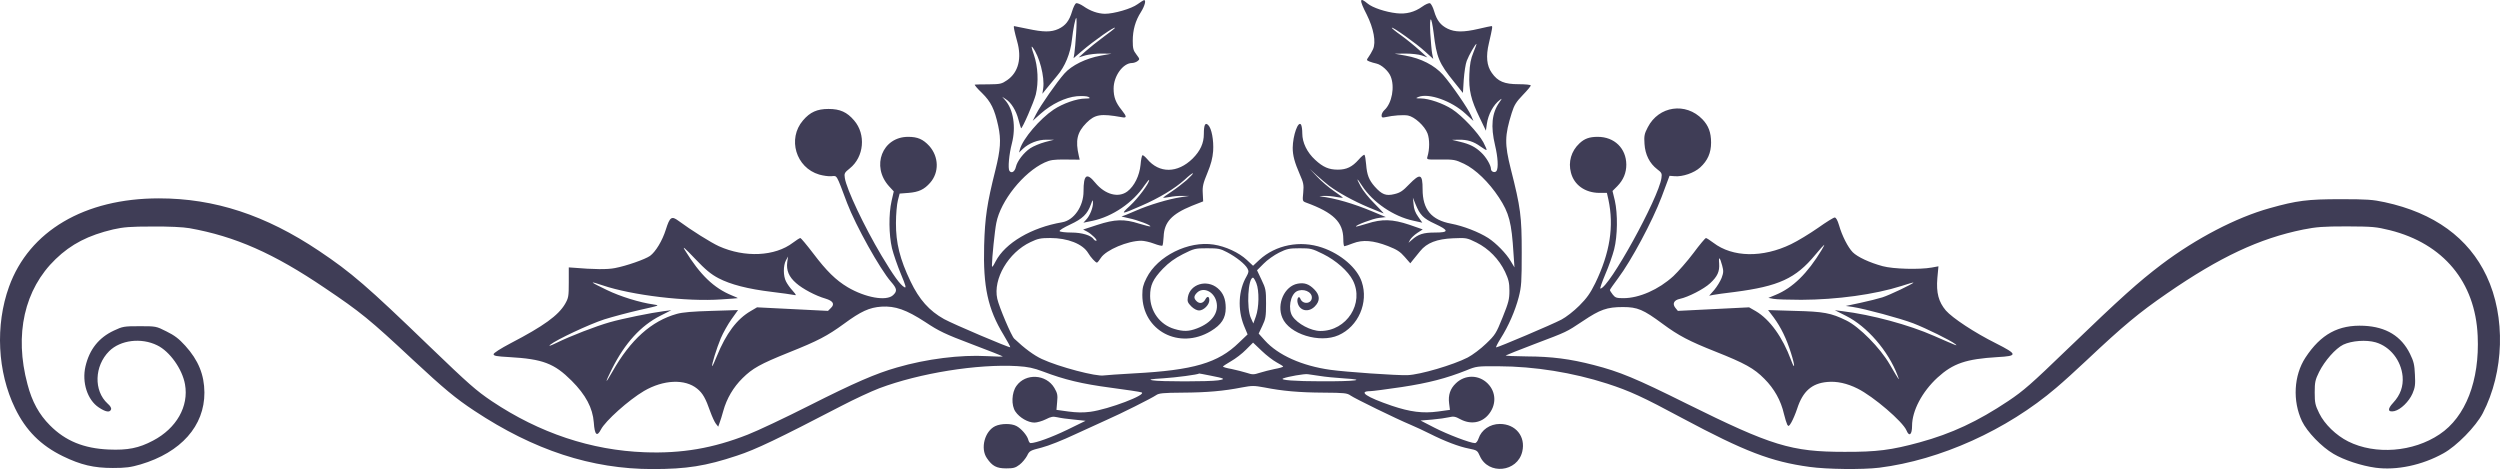 <?xml version="1.0" encoding="utf-8"?>
<svg viewBox="-375.476 53.888 1828.539 343.087" xmlns="http://www.w3.org/2000/svg">
  <path d="M 1290.5 2945 C 1286.1 2948.3 1273.2 2952 1266.6 2952 C 1261.5 2951.9 1256 2950 1251 2946.5 C 1248.8 2945 1246.4 2944 1245.6 2944.3 C 1244.8 2944.6 1243.5 2947.3 1242.6 2950.3 C 1240.6 2957.1 1237.8 2960.7 1232.6 2963.1 C 1227.3 2965.5 1221.8 2965.5 1210.1 2963 C 1204.9 2961.9 1200.5 2961 1200.2 2961 C 1199.6 2961 1200.5 2965.1 1202.4 2972 C 1206 2984.5 1203.4 2994.8 1195.2 3000.5 C 1191.1 3003.3 1190.2 3003.5 1181.7 3003.6 C 1176.6 3003.6 1172.1 3003.7 1171.5 3003.8 C 1171 3003.9 1173.3 3006.7 1176.7 3009.9 C 1183.3 3016.4 1185.9 3021.7 1188.6 3034 C 1190.8 3044.2 1190.3 3051.2 1186.5 3066.5 C 1180.4 3090.8 1178.9 3100.8 1178.3 3121.5 C 1177.5 3151.6 1181 3167.9 1192.5 3186.8 C 1195.4 3191.6 1197.6 3195.7 1197.4 3195.9 C 1196.9 3196.5 1155.7 3179 1149 3175.3 C 1138.2 3169.3 1130.8 3161 1124.5 3147.8 C 1116.7 3131.6 1113.7 3119.5 1113.8 3105 C 1113.8 3098.7 1114.5 3091.2 1115.2 3088.5 L 1116.5 3083.5 L 1123 3083 C 1130.5 3082.4 1134.5 3080.5 1138.8 3075.6 C 1145.5 3068 1145.2 3056.6 1138.2 3048.7 C 1133.6 3043.7 1129.6 3042 1122.7 3042 C 1103.8 3042 1095.5 3063.5 1108.7 3078.1 L 1112.2 3081.9 L 1110.6 3088.9 C 1108.4 3098.5 1108.6 3113.6 1110.9 3123.5 C 1112 3127.9 1114.9 3136.3 1117.4 3142.3 C 1121 3150.9 1121.5 3152.8 1120 3152 C 1116.9 3150.3 1111.8 3143.2 1103.2 3128.8 C 1090.5 3107.4 1077.7 3080.4 1076.4 3072.1 C 1075.9 3068.8 1076.1 3068.2 1080 3065.1 C 1090.5 3056.7 1092 3040.2 1083.2 3030 C 1078 3023.9 1072.9 3021.6 1064.5 3021.6 C 1056.1 3021.6 1051 3023.9 1045.8 3030 C 1034.3 3043.4 1040.6 3064.6 1057.7 3069.6 C 1060.5 3070.4 1064.6 3071 1066.6 3070.8 C 1070.9 3070.5 1069.9 3068.7 1078.1 3090.5 C 1084.4 3107 1102.1 3138.7 1110.1 3147.9 C 1114.6 3153 1114.9 3154.8 1111.7 3157.8 C 1106.8 3162.4 1091.4 3159.6 1078.5 3152 C 1069.8 3146.8 1063 3140.1 1053.4 3127.4 C 1048.6 3121.1 1044.3 3116 1043.9 3116 C 1043.4 3116 1041 3117.5 1038.5 3119.4 C 1025.3 3129.5 1003.2 3130.5 984.3 3122 C 978.4 3119.3 964.2 3110.4 954.7 3103.4 C 949.7 3099.7 948.4 3100.6 945.5 3109.8 C 942.9 3118.1 938 3126.1 933.9 3129.1 C 930.3 3131.6 916.7 3136.4 908.2 3138 C 902.7 3139.1 892.9 3139 877.5 3137.7 L 874.5 3137.5 L 874.5 3148.5 C 874.5 3158.7 874.3 3159.8 871.8 3164.2 C 866.8 3172.7 856.1 3180.4 832.1 3192.9 C 824.5 3196.9 819.5 3200.1 819.5 3201 C 819.5 3202.2 821.7 3202.6 831 3203.1 C 855.5 3204.5 863.9 3207.7 876.6 3220.4 C 886.9 3230.7 892 3240.3 892.8 3250.9 C 893.4 3260 895.1 3261.7 898 3256.1 C 901.2 3249.8 918.3 3234.5 929.5 3227.9 C 943.7 3219.6 959.5 3218.9 968.4 3226.2 C 972.5 3229.5 974.6 3233.3 978 3243 C 979.3 3246.6 981.1 3250.5 982 3251.7 L 983.8 3254 L 984.8 3251.2 C 985.4 3249.7 986.6 3245.8 987.5 3242.5 C 990 3233.4 994.9 3225.1 1001.6 3218.5 C 1008.9 3211.3 1014.4 3208.2 1035.5 3199.7 C 1056.8 3191.2 1063.6 3187.6 1075.7 3178.8 C 1088.2 3169.6 1094.4 3166.8 1103.2 3166.2 C 1113.3 3165.6 1121.3 3168.4 1135.3 3177.5 C 1145.2 3184.1 1149.8 3186.3 1169.1 3193.6 C 1181.4 3198.2 1191.6 3202.3 1191.9 3202.6 C 1192.2 3202.8 1187 3202.8 1180.5 3202.4 C 1160.9 3201.3 1136.2 3204.4 1114.5 3210.7 C 1099.1 3215.1 1083.6 3221.8 1050.5 3238.5 C 1032.9 3247.4 1012.6 3257 1005.4 3259.8 C 980 3269.8 957.2 3273.7 930.1 3272.7 C 890.9 3271.3 853 3258.6 818.3 3235.4 C 806.7 3227.6 801.2 3222.7 772.8 3195.4 C 726.8 3151 715.5 3141.3 691.8 3125.4 C 652.7 3099.2 615.4 3087 574.7 3087 C 520.3 3087 479.8 3110.9 465.1 3151.6 C 454.9 3179.8 456.6 3214 469.5 3240.5 C 477.4 3256.8 488.3 3267.7 504.5 3275.6 C 517.7 3282 527.1 3284.2 541 3284.2 C 550.5 3284.2 554.1 3283.7 561.3 3281.6 C 590.9 3272.8 608.1 3253.4 608 3229 C 607.9 3216 603.6 3205.4 594 3194.8 C 589.3 3189.6 586.1 3187.2 580.2 3184.3 C 572.7 3180.5 572.5 3180.5 560.6 3180.5 C 549.1 3180.5 548.2 3180.7 541.8 3183.7 C 530.7 3188.9 523.9 3197.5 521 3209.9 C 518.3 3221.6 522.4 3234.4 530.7 3239.9 C 535.8 3243.3 538.8 3243.8 539.7 3241.4 C 540.1 3240.4 539.2 3238.8 537.2 3237.1 C 526.9 3227.7 527.5 3209.6 538.3 3198.8 C 546.5 3190.6 561.8 3188.7 573.5 3194.5 C 582.6 3198.9 591.8 3211.8 593.8 3223 C 596.7 3239.1 587.6 3255.2 570.4 3264.2 C 560 3269.7 551.9 3271.3 538 3270.7 C 519.7 3269.9 506.3 3264.4 495 3253 C 487.1 3245.1 481.9 3235.7 478.6 3223 C 468.8 3186.6 476.3 3153.4 499.2 3131.4 C 510.6 3120.4 523.1 3114 541.3 3109.7 C 549 3108 553.7 3107.6 570 3107.6 C 582.1 3107.5 592.3 3108 597 3108.8 C 630.6 3114.8 658.8 3127.3 696 3152.5 C 722.3 3170.2 728.7 3175.4 760.5 3205.1 C 783.2 3226.2 791.7 3233.3 805.5 3242.4 C 849 3271.2 891.1 3285 935.8 3285 C 960.6 3285 974.7 3282.8 997.5 3275.2 C 1011.3 3270.7 1027.3 3263 1074.1 3238.7 C 1083.3 3233.9 1095.6 3228.2 1101.6 3225.9 C 1131.1 3214.8 1173.5 3208 1202.6 3209.7 C 1210.5 3210.2 1214.3 3211 1221.5 3213.7 C 1237 3219.6 1249.8 3222.7 1271 3225.5 C 1282.3 3227 1292.3 3228.5 1293.4 3228.9 C 1297.8 3230.5 1269.4 3241.3 1256 3243.1 C 1250.7 3243.8 1245.9 3243.7 1239.9 3242.9 L 1231.2 3241.7 L 1231.7 3235.9 C 1232.2 3230.9 1231.9 3229.5 1229.7 3225.7 C 1223.7 3215.5 1208.6 3214.7 1201.9 3224.2 C 1198.4 3229.1 1198 3238.4 1201.2 3243 C 1204.2 3247.4 1210.4 3251 1215.1 3251 C 1217 3251 1220.8 3249.9 1223.4 3248.6 C 1227.3 3246.6 1228.7 3246.4 1231.8 3247.1 C 1233.8 3247.6 1239.3 3248.4 1244 3248.8 L 1252.5 3249.7 L 1239 3256.3 C 1227.6 3261.8 1216.1 3266 1212.2 3266 C 1211.7 3266 1210.9 3264.9 1210.6 3263.6 C 1209.8 3260.4 1205.4 3255.3 1201.9 3253.5 C 1198.2 3251.5 1190.6 3251.6 1186.4 3253.6 C 1178.7 3257.3 1175.4 3269.9 1180.3 3277 C 1184.2 3282.8 1187.4 3284.5 1194.4 3284.5 C 1199.7 3284.5 1201.2 3284.1 1204.2 3281.8 C 1206.2 3280.3 1208.6 3277.3 1209.7 3275.3 C 1211.4 3271.7 1211.9 3271.4 1220.3 3269.3 C 1225.4 3268 1235.7 3263.9 1244.8 3259.6 C 1253.4 3255.6 1263.9 3250.8 1268 3249 C 1277.9 3244.7 1300.8 3233.2 1304 3231 C 1306.1 3229.5 1309 3229.2 1323.4 3229.1 C 1341.4 3229 1353.6 3227.9 1366.8 3225.3 C 1374.4 3223.9 1375.6 3223.9 1383.3 3225.3 C 1396.4 3227.9 1408.6 3229 1426.6 3229.1 C 1441.7 3229.2 1443.8 3229.4 1446.3 3231.2 C 1449.4 3233.4 1479.9 3248.3 1490 3252.5 C 1493.6 3254 1500 3257 1504.2 3259.1 C 1515.3 3264.7 1525.6 3268.6 1532.8 3270 C 1538.8 3271.2 1539.1 3271.4 1540.9 3275.5 C 1547.1 3289.5 1568.4 3287.3 1571.9 3272.2 C 1574.5 3261.2 1567.1 3252 1555.5 3252 C 1548.3 3252 1542 3256.3 1539.9 3262.7 C 1539.3 3264.5 1538.2 3266 1537.3 3266 C 1533.9 3266 1517.1 3259.6 1507.6 3254.7 L 1497.5 3249.5 L 1506 3248.8 C 1510.7 3248.4 1516.2 3247.6 1518.3 3247.1 C 1521.6 3246.3 1522.9 3246.5 1526.7 3248.6 C 1534.1 3252.5 1541.8 3251.3 1546.9 3245.5 C 1553.1 3238.4 1553 3228.8 1546.6 3222.4 C 1540.1 3215.9 1530 3215.8 1523.3 3222.3 C 1519.2 3226.2 1517.6 3230.9 1518.4 3237 L 1519 3241.7 L 1510.3 3242.9 C 1499.1 3244.4 1489.9 3243.2 1476.5 3238.7 C 1457.8 3232.3 1451.5 3228.1 1460.8 3228 C 1462.5 3228 1472.9 3226.6 1483.8 3225 C 1503.5 3222 1516.4 3218.6 1531 3212.8 C 1538.3 3209.8 1538.9 3209.7 1554.5 3209.8 C 1581 3209.9 1608.8 3214.4 1634 3222.5 C 1650.6 3227.9 1659.8 3232.1 1689.2 3247.9 C 1734.5 3272.1 1754 3279.6 1781.9 3283.4 C 1794.7 3285.2 1820.6 3285.5 1833 3284 C 1877.6 3278.4 1926.4 3256.4 1962.5 3225.5 C 1967.5 3221.3 1977.4 3212.3 1984.5 3205.6 C 2011.9 3179.8 2022.8 3170.8 2043.5 3156.5 C 2082.2 3129.8 2111.1 3116.3 2143.1 3109.8 C 2152.8 3107.9 2157.5 3107.5 2175 3107.5 C 2194 3107.6 2196.3 3107.8 2206.5 3110.3 C 2245.6 3120.1 2269 3148.2 2270.7 3187.6 C 2272.2 3220.3 2261.9 3246.9 2242.8 3259.6 C 2223.5 3272.6 2195.8 3274.7 2176 3264.8 C 2167.2 3260.4 2158.7 3252.2 2154.8 3244.2 C 2151.9 3238.3 2151.5 3236.6 2151.5 3229 C 2151.5 3221.4 2151.9 3219.7 2154.7 3214 C 2158.8 3205.8 2166.7 3196.8 2172.4 3194 C 2178.6 3191.1 2189.1 3190.3 2196.1 3192.3 C 2206.7 3195.4 2214.7 3205.5 2215.8 3217.2 C 2216.4 3224.5 2214.2 3230.8 2208.9 3236.5 C 2204.5 3241.2 2204.9 3243.6 2209.8 3242.6 C 2214.4 3241.5 2220.4 3235.7 2223 3229.8 C 2224.9 3225.4 2225.2 3223.3 2224.8 3215.9 C 2224.5 3208.7 2223.9 3206.2 2221.2 3200.7 C 2214.8 3187.7 2203.7 3181 2187.6 3180.2 C 2168.9 3179.3 2156 3186.3 2144.7 3203.5 C 2136.2 3216.5 2135.2 3235.2 2142.2 3250 C 2145.9 3257.7 2156.5 3268.8 2165.3 3273.9 C 2172.9 3278.4 2185.7 3282.6 2195.9 3284 C 2211.3 3286.1 2230 3282.2 2245.6 3273.5 C 2255.3 3268.2 2269.3 3253.9 2274.4 3244.2 C 2290.1 3214 2291.3 3173.6 2277.2 3143.8 C 2264.1 3116 2238.9 3097.6 2202.7 3089.8 C 2193.9 3087.9 2189.5 3087.6 2170.5 3087.6 C 2146.3 3087.6 2138.4 3088.6 2118.5 3094.2 C 2094.1 3101 2064.7 3116.3 2039.5 3135.3 C 2022.4 3148.3 2010.1 3159.3 1970.4 3197.5 C 1944.3 3222.7 1938.6 3227.7 1927.4 3235.2 C 1904.9 3250.2 1886.1 3259 1862.4 3265.5 C 1841.9 3271.1 1831.2 3272.5 1807.5 3272.4 C 1768.6 3272.4 1754.4 3268 1692.2 3237.2 C 1654.8 3218.6 1643.2 3213.8 1624.2 3208.9 C 1606.8 3204.4 1593.5 3202.7 1575.3 3202.6 C 1566.4 3202.5 1559.4 3202.2 1559.8 3201.9 C 1560.2 3201.6 1569.7 3197.8 1581 3193.5 C 1605 3184.4 1603.8 3185 1616.3 3176.7 C 1628.8 3168.3 1633.9 3166.5 1645.5 3166.5 C 1656.2 3166.5 1660.4 3168.3 1674.6 3178.8 C 1686.2 3187.4 1694.1 3191.5 1713 3199 C 1734.7 3207.6 1741.4 3211.3 1749 3219 C 1756.2 3226.2 1761.1 3234.9 1763.3 3244.7 C 1764.1 3248 1765.2 3251.5 1765.7 3252.5 C 1766.6 3254 1767 3253.8 1768.7 3250.9 C 1769.8 3249 1771.8 3244.4 1773 3240.7 C 1777.1 3228.1 1783.7 3222.3 1794.9 3221.3 C 1801.9 3220.6 1809.5 3222.3 1817.1 3226.1 C 1828.8 3231.9 1850.2 3250.3 1852.9 3256.7 C 1854.9 3261.6 1857 3259.9 1857 3253.4 C 1857 3242.4 1864.3 3228.5 1875.6 3218.1 C 1887 3207.7 1896.4 3204.5 1919.5 3203.1 C 1934.4 3202.3 1934.3 3201.1 1918.5 3193.1 C 1902.8 3185.3 1886.5 3174.5 1881.7 3169 C 1876.4 3162.7 1874.6 3156.1 1875.5 3145.3 L 1876.3 3136.7 L 1871.4 3137.6 C 1862.5 3139.2 1843.2 3138.7 1835.5 3136.6 C 1825.9 3134 1817.1 3129.9 1813.6 3126.4 C 1810.1 3122.8 1805.8 3114.4 1803.6 3106.7 C 1802.5 3103 1801.4 3101 1800.4 3101 C 1799.6 3101 1794.1 3104.4 1788.2 3108.6 C 1782.3 3112.7 1773.5 3118.1 1768.5 3120.5 C 1747.7 3130.6 1725.7 3130.2 1711.7 3119.5 C 1709.2 3117.6 1706.7 3116 1706.2 3116 C 1705.8 3116 1701.6 3120.9 1697.1 3127 C 1692.6 3133 1685.9 3140.6 1682.4 3143.9 C 1671.7 3153.7 1657.4 3160 1645.9 3160 C 1640.9 3160 1639.9 3159.7 1638.1 3157.4 C 1636.9 3155.9 1636 3154.4 1636 3154 C 1636 3153.7 1638.7 3149.8 1642 3145.4 C 1651.6 3132.6 1667.1 3103.7 1673.8 3086 L 1679.6 3070.5 L 1683.4 3070.8 C 1689.2 3071.3 1697.6 3068.4 1702 3064.4 C 1707.5 3059.4 1710 3053.7 1710 3046.2 C 1710 3038.8 1708.1 3033.8 1703.7 3029.2 C 1691.5 3016.5 1671.7 3019.4 1663.7 3035 C 1661.2 3039.8 1660.9 3041.3 1661.3 3047.2 C 1661.8 3055 1665 3061.4 1670.6 3065.7 C 1673.8 3068.1 1674.2 3068.8 1673.7 3072.1 C 1671.7 3086.7 1635.2 3153 1629 3153 C 1628.6 3153 1630.2 3148.3 1632.6 3142.6 C 1635.1 3136.9 1638 3128.6 1639.1 3124.3 C 1641.6 3114.5 1641.8 3098.4 1639.6 3088.6 L 1637.9 3081.6 L 1641.4 3078.1 C 1645.9 3073.5 1648 3068.3 1648 3062.3 C 1647.9 3050.4 1639.3 3042 1627.1 3042 C 1621 3042 1617.4 3043.3 1613.7 3046.8 C 1607.7 3052.4 1605.4 3060.4 1607.5 3068.2 C 1609.8 3077.2 1617.8 3082.9 1628.2 3083 L 1633.8 3083 L 1634.9 3087.9 C 1639.1 3107.5 1636 3126.9 1625.3 3149 C 1621.6 3156.5 1619.1 3160 1613.6 3165.5 C 1609.6 3169.5 1603.8 3174 1600.5 3175.7 C 1594.1 3179.1 1554.3 3196 1552.8 3196 C 1552.4 3196 1553.8 3193.1 1556 3189.6 C 1561.9 3180.3 1566.7 3169.2 1569.3 3159.3 C 1571.3 3151.4 1571.5 3148.1 1571.5 3126.5 C 1571.5 3100 1570.7 3093.8 1563.5 3065.5 C 1558.9 3047.1 1559 3041.2 1564.2 3024.5 C 1566 3018.7 1567.5 3016.4 1572.3 3011.4 C 1575.6 3008 1578.2 3004.9 1578.1 3004.4 C 1578 3003.9 1574 3003.5 1569.2 3003.5 C 1558.8 3003.5 1554 3001.5 1549.6 2995.2 C 1545.9 2990 1545.2 2983.1 1547.5 2973.5 C 1550.1 2962.2 1550.3 2961 1549.4 2961 C 1548.9 2961 1544.7 2961.9 1540 2963 C 1528.9 2965.6 1522.7 2965.5 1517.3 2962.9 C 1512.2 2960.4 1509.4 2956.9 1507.4 2950 C 1506.6 2947.2 1505.2 2944.6 1504.4 2944.3 C 1503.6 2944 1501 2945.1 1498.7 2946.8 C 1493.1 2950.8 1486.9 2952.4 1480 2951.6 C 1471.8 2950.7 1462.4 2947.5 1458.9 2944.6 C 1452.7 2939.4 1452.5 2941.6 1458.1 2952.5 C 1463.2 2962.7 1465.1 2972.8 1462.7 2978 C 1461.8 2979.9 1460.3 2982.5 1459.4 2983.7 C 1457.9 2985.8 1457.9 2986 1460.1 2986.9 C 1461.4 2987.4 1463.7 2988.1 1465.2 2988.4 C 1468.9 2989.2 1474 2993.8 1475.6 2997.7 C 1478.8 3005.3 1476.6 3017.4 1471.1 3022.4 C 1469.9 3023.5 1469 3025.2 1469 3026.3 C 1469 3027.9 1469.5 3028.1 1471.8 3027.6 C 1477.5 3026.3 1484.9 3025.8 1488.3 3026.4 C 1493.1 3027.3 1500.5 3034 1502.6 3039.5 C 1504.2 3043.8 1504.2 3051.2 1502.5 3056.6 C 1501.9 3058.7 1502.1 3058.7 1512.2 3058.6 C 1521.9 3058.5 1522.9 3058.7 1529.3 3061.7 C 1537.7 3065.7 1547.5 3075.2 1554.8 3086.3 C 1562.3 3097.7 1564.1 3104.6 1565.5 3127.5 L 1566.2 3137.5 L 1563.5 3133 C 1560.2 3127.3 1552.8 3119.8 1547 3116 C 1540.1 3111.6 1528.8 3107.2 1519.8 3105.5 C 1505.4 3102.8 1499 3095.1 1499 3080.4 C 1499 3069 1497.3 3068.4 1489.1 3076.8 C 1484.5 3081.6 1482.6 3082.9 1478.3 3083.9 C 1472.2 3085.4 1469.2 3084.2 1464 3078.4 C 1459.7 3073.5 1458.3 3069.8 1457.7 3062.2 C 1457.4 3058.7 1456.9 3055.5 1456.5 3055.2 C 1456.1 3054.8 1454.2 3056.4 1452.2 3058.7 C 1447.5 3064 1443.4 3066 1437 3066 C 1430.5 3066 1426.2 3064.2 1420.4 3058.8 C 1414.5 3053.4 1411 3046.2 1411 3039.5 C 1411 3036.7 1410.6 3033.9 1410.1 3033.1 C 1408 3029.9 1404.1 3041 1404 3050 C 1404 3055.6 1405.3 3060.5 1409.2 3069.5 C 1411.9 3075.6 1412.2 3077.1 1411.7 3082.7 C 1411.1 3088.9 1411.1 3089.1 1413.8 3090.1 C 1433.8 3097.4 1440.9 3104.4 1441 3116.7 C 1441 3119.6 1441.3 3122 1441.8 3122 C 1442.2 3122 1445 3121.1 1448 3119.9 C 1455.2 3117.1 1462.8 3117.7 1473.7 3121.9 C 1480.3 3124.5 1482.6 3126 1485.9 3129.8 L 1490 3134.5 L 1492 3132 C 1493.1 3130.6 1495.4 3127.8 1497.2 3125.6 C 1502.1 3119.5 1509.5 3116.7 1521.3 3116.2 C 1530.9 3115.8 1531.3 3115.8 1538.4 3119.3 C 1547.4 3123.8 1554.9 3131.5 1559.3 3140.7 C 1561.9 3146.3 1562.5 3148.7 1562.5 3154.6 C 1562.5 3160.8 1561.9 3163.2 1557.5 3174.1 C 1552.8 3185.8 1552.1 3186.9 1545.5 3193.2 C 1541.6 3197 1535.6 3201.5 1532 3203.4 C 1521.5 3208.8 1497.1 3216 1488 3216.3 C 1480.2 3216.6 1443 3214 1431.5 3212.4 C 1410.8 3209.5 1393.3 3201.7 1383.6 3190.9 L 1379.1 3185.9 L 1381.8 3180.2 C 1384.2 3175.2 1384.5 3173.3 1384.5 3164 C 1384.5 3154.2 1384.3 3153 1381.2 3146.6 L 1377.9 3139.6 L 1382.7 3134.8 C 1385.3 3132.1 1390.4 3128.5 1394 3126.7 C 1399.7 3123.9 1401.4 3123.5 1409.1 3123.5 C 1417.2 3123.5 1418.1 3123.7 1426.2 3127.7 C 1435.7 3132.4 1444.6 3140.3 1448 3147 C 1456.5 3163.7 1443.5 3184 1424.3 3184 C 1417.4 3184 1407.5 3178.8 1403.8 3173.2 C 1400.4 3168 1402.2 3157.6 1406.9 3155 C 1411.6 3152.6 1418 3155.2 1418 3159.5 C 1418 3164.2 1411.3 3164.9 1409.6 3160.4 C 1408.5 3157.7 1406.8 3160.3 1407.6 3163.4 C 1409 3169.3 1415.5 3170.7 1420.1 3166.1 C 1424.2 3162 1424 3157.8 1419.7 3153.5 C 1415.8 3149.6 1412.5 3148.5 1407.6 3149.4 C 1398 3151.2 1392.1 3164.2 1396.4 3174.3 C 1401.3 3186.3 1423.8 3193.2 1437.5 3187.1 C 1452 3180.7 1459.6 3163.2 1454.5 3148.1 C 1451.2 3138 1439.3 3127.7 1425.5 3123 C 1409.4 3117.5 1391.6 3121 1379.6 3132 L 1375 3136.3 L 1370.4 3132 C 1364.6 3126.6 1354.8 3122.1 1346.2 3120.8 C 1327.7 3117.9 1305.1 3129.2 1297.1 3145.2 C 1294.6 3150.1 1294 3152.6 1294 3157.6 C 1294 3183.8 1321 3198 1344.1 3184.1 C 1351.9 3179.4 1355 3174.6 1355 3167.2 C 1355 3160.6 1353.2 3156.2 1349.1 3152.7 C 1341.1 3146 1328.9 3149.7 1327.3 3159.3 C 1326.8 3162.4 1327.2 3163.3 1329.8 3166 C 1331.6 3167.8 1333.9 3169 1335.5 3169 C 1338.8 3169 1343 3164.9 1343 3161.5 C 1343 3158.6 1341.5 3158.2 1340.1 3160.9 C 1338.6 3163.7 1336 3164.3 1333.9 3162.4 C 1331.5 3160.2 1331.5 3158.5 1334 3156 C 1338.4 3151.6 1346.1 3154.9 1348.1 3162.2 C 1350.3 3170.5 1345 3177.9 1334 3182.1 C 1328 3184.4 1324 3184.5 1317.4 3182.5 C 1306.9 3179.4 1299.8 3169.7 1299.7 3158.5 C 1299.7 3150.5 1301.7 3146.2 1309 3138.5 C 1313.5 3133.9 1317.5 3131 1323.7 3127.8 C 1331.9 3123.7 1332.6 3123.5 1341.4 3123.5 C 1349.5 3123.5 1351.1 3123.8 1356 3126.4 C 1362.7 3129.9 1369.2 3135.1 1370.9 3138.3 C 1372 3140.3 1371.8 3141.2 1370.2 3144.1 C 1364.3 3154.2 1363.6 3168.2 1368.3 3180 L 1371 3186.5 L 1364.7 3192.5 C 1349.5 3207.4 1331.4 3212.7 1288 3215 C 1277.3 3215.6 1267.4 3216.3 1266 3216.5 C 1260.7 3217.6 1232.7 3210.2 1220.5 3204.5 C 1214.7 3201.8 1207.9 3196.8 1200.3 3189.6 C 1198.3 3187.8 1189.2 3166.4 1187.9 3160.4 C 1184.7 3146 1196 3126.6 1212.2 3119 C 1217.6 3116.4 1219.7 3116 1226.6 3116 C 1239.4 3116 1250.4 3120.3 1254.4 3127 C 1256.2 3130.1 1259.8 3134 1260.8 3134 C 1261.2 3134 1262.5 3132.4 1263.7 3130.5 C 1267.5 3124.7 1283.4 3118 1293.2 3118 C 1295.2 3118 1299.4 3118.9 1302.5 3120.1 C 1305.6 3121.3 1308.4 3121.9 1308.7 3121.6 C 1309 3121.3 1309.4 3118.3 1309.6 3114.9 C 1310 3104.4 1315.5 3098.5 1330.1 3092.5 L 1338.5 3089.2 L 1338.2 3083.2 C 1337.9 3078.3 1338.5 3075.9 1341.6 3068.4 C 1344.3 3061.9 1345.4 3057.5 1345.8 3052.4 C 1346.3 3044.5 1344.7 3035.8 1342.2 3033.4 C 1340 3031.2 1339 3033.2 1339 3039.9 C 1339 3046.7 1336.4 3052.3 1330.8 3057.9 C 1319.8 3068.7 1306.4 3068.9 1297.5 3058.2 C 1296 3056.5 1294.5 3055.2 1294.1 3055.5 C 1293.6 3055.7 1293 3058.9 1292.7 3062.5 C 1291.9 3070.4 1288.2 3078 1283.1 3081.9 C 1276.5 3086.9 1266.7 3084.2 1259.6 3075.6 C 1253.3 3067.9 1251 3069.6 1251 3081.9 C 1251 3092.9 1243.9 3103.1 1235.3 3104.5 C 1213 3108.3 1193.7 3119.6 1186.7 3133.1 C 1184.6 3137.2 1184 3137.9 1184 3136 C 1184 3130.9 1186.1 3110.3 1187.2 3105 C 1190.3 3088.8 1207.1 3067.9 1222.5 3060.8 C 1226.7 3058.9 1229.1 3058.5 1237.8 3058.6 L 1248.2 3058.7 L 1247.6 3056.1 C 1244.9 3044.6 1246.3 3038.7 1253.1 3031.8 C 1259.4 3025.5 1263.6 3024.9 1278.8 3027.6 C 1282.8 3028.4 1282.8 3027.3 1278.9 3022.4 C 1274.5 3017 1273 3012.9 1273 3006.7 C 1273 2997.5 1279.9 2988 1286.5 2988 C 1287.6 2988 1289.5 2987.4 1290.5 2986.6 C 1292.2 2985.3 1292.2 2985.1 1289.7 2981.8 C 1287.4 2978.9 1287 2977.3 1287 2971.8 C 1287 2963.9 1288.9 2957.1 1293 2950.7 C 1295.8 2946.2 1296.9 2942 1295.3 2942 C 1294.8 2942.1 1292.7 2943.4 1290.5 2945 Z M 1245.6 2966.2 C 1245.2 2972.4 1244.6 2979.1 1244.3 2981 L 1243.7 2984.5 L 1249.6 2979.4 C 1258.7 2971.6 1274 2960.9 1274 2962.3 C 1274 2962.6 1270.3 2965.5 1265.8 2968.8 C 1261.2 2972.2 1255.3 2976.9 1252.5 2979.4 L 1247.5 2983.9 L 1252.4 2982.4 C 1255.1 2981.7 1260.5 2981 1264.4 2981.1 L 1271.5 2981.2 L 1263.6 2982.6 C 1252.7 2984.6 1242.3 2989.7 1237 2995.7 C 1231.5 3001.9 1219.5 3019.1 1216.3 3025.4 L 1213.8 3030.3 L 1219.6 3025.1 C 1227.6 3018 1237.7 3013.1 1246.1 3012.3 C 1250.2 3012 1253.4 3012.2 1254.6 3012.8 C 1256.2 3013.8 1255.9 3013.9 1252.4 3014 C 1246 3014 1235.9 3017.6 1229.1 3022.1 C 1219.1 3028.8 1206.7 3043.3 1204.5 3051 L 1203.8 3053.5 L 1206.6 3050.8 C 1211.1 3046.6 1217.8 3044 1224 3044.1 L 1229.5 3044.1 L 1222.9 3045.8 C 1219.2 3046.8 1214.4 3048.8 1212.1 3050.3 C 1207.3 3053.5 1202.4 3059.8 1201.5 3064.1 C 1200.7 3067.5 1198.3 3069 1196.8 3066.9 C 1195.6 3065.1 1196.5 3054.8 1198.6 3046.8 C 1201.7 3034.8 1199.7 3021.9 1193.6 3015.1 L 1191.5 3012.7 L 1194.1 3014.4 C 1198.1 3016.9 1201.7 3022.8 1203.4 3029.4 C 1204.3 3032.6 1205.1 3035.5 1205.3 3035.7 C 1206.1 3036.4 1214.8 3016.3 1216.1 3011 C 1218.2 3002.1 1217.7 2990.7 1214.7 2982 C 1212.9 2976.9 1212.6 2975.1 1213.7 2976.5 C 1218.7 2982.9 1222.7 2998.2 1221.5 3006.5 L 1220.9 3010.5 L 1223.7 3007 C 1225.2 3005.1 1228.9 3000.7 1231.7 2997.3 C 1237.5 2990.5 1241.4 2981 1242.5 2971 C 1243.4 2963.1 1245 2955 1245.7 2955 C 1246 2955 1246 2960.1 1245.6 2966.2 Z M 1507.1 2966.2 C 1509.2 2983.9 1511 2988.2 1522 3001.8 L 1528.5 3009.9 L 1529.1 3000.2 C 1529.5 2994.9 1530.4 2988.6 1531.3 2986.4 C 1532.8 2982.4 1537.6 2974 1538.4 2974 C 1538.6 2974 1537.6 2976.8 1536.2 2980.2 C 1534.2 2985 1533.5 2988.8 1533.2 2996.1 C 1532.7 3007.9 1534.3 3014.8 1540.7 3027.9 L 1545.3 3037.5 L 1546 3032.5 C 1547 3025.6 1550.7 3018.6 1555.5 3015 C 1557.2 3013.7 1557.2 3013.9 1555.2 3016.7 C 1549.6 3024.6 1548.7 3034.3 1552 3048.2 C 1554.1 3057 1554.5 3064.6 1553.1 3066.9 C 1552 3068.6 1549 3067.6 1549 3065.5 C 1549 3062.8 1545.4 3056.7 1541.8 3053.4 C 1537.6 3049.4 1533.5 3047.3 1526.3 3045.6 L 1520.5 3044.2 L 1525.6 3044.1 C 1531.8 3044 1536.3 3045.4 1541.4 3049.1 C 1543.6 3050.7 1545.5 3051.8 1545.8 3051.6 C 1546 3051.3 1544.9 3048.8 1543.4 3045.9 C 1539.5 3038.9 1527.9 3026.5 1520.6 3021.8 C 1513.9 3017.5 1503.8 3014 1497.6 3013.9 C 1493.8 3013.9 1493.7 3013.8 1496 3012.8 C 1503.5 3009.8 1520.2 3015.7 1530.3 3025 L 1536.2 3030.4 L 1534.6 3026.7 C 1532.5 3021.6 1520 3003.5 1513.9 2996.6 C 1507.6 2989.6 1497.8 2984.6 1486.5 2982.6 L 1478.5 2981.2 L 1486.5 2981.1 C 1490.9 2981.1 1496.3 2981.7 1498.5 2982.5 L 1502.5 2983.9 L 1496.5 2978.5 C 1493.2 2975.5 1487.3 2970.7 1483.3 2967.8 C 1479.3 2965 1476.2 2962.4 1476.5 2962.2 C 1477.2 2961.5 1494.4 2973.7 1500.7 2979.5 L 1506.8 2985 L 1506 2981.2 C 1505.6 2979.2 1505 2972.3 1504.6 2966 C 1504 2952.7 1505.4 2952.9 1507.1 2966.2 Z M 1430.5 3077.7 C 1437.5 3082.9 1448.2 3088.8 1459.3 3093.5 C 1465.3 3096 1470.3 3098 1470.5 3098 C 1470.7 3098 1467.7 3094.7 1463.7 3090.7 C 1459.7 3086.8 1455.2 3081.1 1453.7 3078.2 C 1450.2 3071.7 1450.7 3071.5 1454.8 3077.9 C 1462.6 3089.9 1477.7 3100.2 1492.1 3103.3 L 1498.8 3104.8 L 1495.8 3100.5 C 1493.7 3097.6 1492.6 3094.7 1492.4 3091.4 L 1491.9 3086.5 L 1493.8 3091.2 C 1497.1 3099.2 1499.5 3101.7 1508 3105.6 C 1518.5 3110.5 1518.4 3112 1508 3112 C 1499.6 3112 1495.8 3113.2 1491.1 3117.4 L 1488.7 3119.5 L 1489.9 3117.2 C 1490.6 3116 1492.9 3113.8 1495.1 3112.3 L 1499.1 3109.7 L 1489.3 3106.3 C 1477 3102.2 1469.4 3101.9 1458.3 3105.5 C 1454.1 3106.8 1450.4 3107.8 1450.3 3107.6 C 1449.4 3106.8 1462.6 3101.8 1467 3101.3 L 1472.1 3100.7 L 1462.8 3096.8 C 1448.3 3090.7 1435 3086.9 1424.5 3085.6 C 1422.9 3085.5 1423.8 3085.3 1426.5 3085.2 C 1429.3 3085.1 1433.5 3085.5 1436 3086 C 1438.5 3086.4 1440.6 3086.7 1440.7 3086.6 C 1440.9 3086.5 1438 3084.3 1434.2 3081.7 C 1430.5 3079.2 1425 3074.5 1422 3071.3 L 1416.5 3065.5 L 1421.5 3070.1 C 1424.3 3072.6 1428.3 3076 1430.5 3077.7 Z M 1326.5 3073.6 C 1323.7 3076 1318.7 3079.9 1315.2 3082.2 C 1311.8 3084.4 1309.1 3086.4 1309.2 3086.6 C 1309.4 3086.7 1311.5 3086.4 1314 3086 C 1316.5 3085.5 1320.8 3085.1 1323.5 3085.2 L 1328.5 3085.2 L 1322.5 3086.1 C 1313.5 3087.4 1298.8 3091.8 1289.1 3096.1 C 1284.4 3098.2 1279.8 3100 1279 3100.1 C 1278.2 3100.1 1280.4 3100.8 1284 3101.5 C 1290.5 3102.8 1300.7 3106.7 1299.8 3107.5 C 1299.6 3107.7 1295.9 3106.8 1291.7 3105.5 C 1280.8 3102 1274 3102.2 1261.1 3106.4 L 1250.7 3109.8 L 1253.6 3111.3 C 1257 3113.1 1261.9 3118 1260.2 3118 C 1259.6 3118 1258.8 3117.5 1258.5 3117 C 1256.7 3114.1 1249.9 3112 1242.1 3112 C 1237.7 3112 1233.8 3111.5 1233.5 3111 C 1233.1 3110.4 1236.6 3108.3 1241.3 3106.1 C 1250.3 3101.9 1253.8 3098.6 1256.4 3091.4 C 1257.7 3087.8 1257.9 3087.7 1257.9 3090.3 C 1258 3093.8 1255.6 3099.8 1252.9 3102.6 L 1250.9 3104.8 L 1257.7 3103.4 C 1272.2 3100.3 1287.1 3090.2 1295.6 3077.5 C 1297.5 3074.8 1299 3073 1299 3073.6 C 1299 3076.1 1290.9 3086.9 1285 3092.4 C 1277.8 3099 1278.2 3099 1293.3 3092.4 C 1306.2 3086.8 1317.7 3079.9 1324.9 3073.4 C 1328 3070.5 1330.7 3068.4 1331 3068.7 C 1331.3 3068.9 1329.2 3071.1 1326.5 3073.6 Z M 984 3145.4 C 992.8 3150 1005.5 3153.3 1023 3155.4 C 1030.4 3156.3 1037.6 3157.3 1038.9 3157.6 C 1041.2 3158.1 1041.2 3158 1038.2 3154.5 C 1036.4 3152.6 1034.3 3149.6 1033.4 3147.8 C 1031.3 3143.8 1031.3 3136.2 1033.3 3132.4 L 1034.9 3129.5 L 1034.3 3133.6 C 1033.5 3139.7 1035.5 3144.4 1040.8 3149 C 1045.5 3153.2 1055.2 3158.3 1062.2 3160.3 C 1067.8 3162 1069.2 3164.3 1066.3 3167.1 L 1064.1 3169.3 L 1038.2 3168 L 1012.2 3166.7 L 1007.6 3169.4 C 997.4 3175.3 989.6 3185.8 982.8 3202.4 C 981.1 3206.6 979.6 3209.9 979.4 3209.7 C 978.8 3209.1 982.6 3196.7 985.7 3189.3 C 987.4 3185.3 990.9 3179.1 993.5 3175.4 L 998.3 3168.7 L 978.9 3169.3 C 965.3 3169.7 957.7 3170.3 953.5 3171.5 C 935 3176.7 919.7 3190.3 906.4 3213.8 C 900.9 3223.5 900.7 3222.5 906.1 3211.7 C 915.6 3192.8 927.2 3180.1 941.4 3172.9 L 949.5 3168.8 L 944 3169.5 C 934.7 3170.7 914 3174.9 904.5 3177.6 C 894.3 3180.5 875.9 3187.6 865.5 3192.7 C 860.8 3195 859.3 3195.4 861 3194 C 865.6 3190.3 889.4 3179.1 900.5 3175.5 C 906.6 3173.6 918.2 3170.5 926.5 3168.6 C 941.2 3165.3 941.3 3165.3 936.5 3164.6 C 926.4 3163.2 912.2 3158.8 902.3 3154 C 896.6 3151.3 892 3148.9 892 3148.6 C 892 3148.3 895.2 3149.2 899.2 3150.6 C 920.7 3157.9 960.7 3162.7 986 3160.9 C 992.3 3160.5 997.7 3160.1 998 3160 C 998.3 3159.9 996.4 3159 993.8 3158 C 980.6 3152.6 970.6 3143 959.5 3125 C 957.3 3121.5 959 3122.9 966.8 3131.1 C 974.6 3139.3 978.5 3142.5 984 3145.4 Z M 1790.9 3124.7 C 1780.5 3141.9 1769.7 3152.5 1757.2 3157.6 L 1751.9 3159.8 L 1755.7 3160.5 C 1757.8 3160.9 1766.9 3161.2 1776 3161.2 C 1801.9 3161.1 1829.8 3157.3 1849.2 3151.1 C 1854 3149.5 1858 3148.4 1858 3148.6 C 1858 3149.4 1840.4 3157.8 1835.3 3159.4 C 1832.5 3160.3 1825.3 3162.1 1819.3 3163.4 L 1808.5 3165.7 L 1813.5 3166.4 C 1822.6 3167.8 1848.5 3174.8 1857.9 3178.4 C 1867.4 3182.1 1885.1 3190.8 1888.5 3193.5 C 1890.9 3195.4 1889.8 3194.9 1873.1 3187.6 C 1854.8 3179.5 1827.4 3172.1 1806 3169.5 L 1800.5 3168.8 L 1808.8 3173 C 1824.1 3180.7 1839.5 3198.4 1846.4 3216.5 C 1848.3 3221.3 1847.5 3220.2 1840.7 3208.5 C 1833.7 3196.4 1818.4 3180.9 1808.9 3176.3 C 1797.7 3170.8 1792.4 3169.8 1771.1 3169.3 L 1751.7 3168.7 L 1755.8 3174.1 C 1761.1 3181.3 1765.2 3189.7 1768.5 3200.3 C 1771.5 3209.7 1771.4 3213.2 1768.5 3205.3 C 1762.3 3188.5 1752.9 3175.5 1742.7 3169.5 L 1737.8 3166.7 L 1711.7 3168 L 1685.7 3169.3 L 1683.9 3167.1 C 1681.5 3164.1 1682.8 3161.4 1687.2 3160.5 C 1693.3 3159.2 1704.8 3153.3 1709.3 3149.1 C 1714.7 3144.1 1716.3 3140.5 1715.9 3134.6 C 1715.4 3129.1 1716.4 3129.8 1718.1 3136.1 C 1719.2 3140.1 1719.1 3141.4 1717.7 3145.2 C 1716.7 3147.7 1714.3 3151.6 1712.3 3154 L 1708.6 3158.2 L 1711.6 3157.6 C 1713.2 3157.3 1720.1 3156.3 1727 3155.5 C 1759.5 3151.3 1771.9 3145.6 1786.2 3128.3 C 1789.5 3124.3 1792.5 3121 1792.7 3121 C 1793 3121 1792.1 3122.7 1790.9 3124.7 Z M 1377.4 3149 C 1379.6 3154.5 1379.4 3167 1377 3173.5 L 1375.2 3178.5 L 1373.4 3174.5 C 1370.1 3167.4 1371.3 3145 1375 3145 C 1375.4 3145 1376.5 3146.8 1377.4 3149 Z M 1392.3 3207 C 1394.9 3208.4 1397 3209.7 1397 3210 C 1397 3210.4 1394.2 3211.2 1390.8 3211.8 C 1387.3 3212.5 1382.4 3213.8 1379.8 3214.6 C 1375.5 3216 1374.5 3216 1370.3 3214.6 C 1367.6 3213.8 1362.7 3212.5 1359.3 3211.8 C 1355.8 3211.2 1353 3210.4 1353 3210 C 1353 3209.7 1355.7 3208 1358.9 3206.1 C 1362.1 3204.3 1367.1 3200.5 1369.9 3197.6 L 1375 3192.5 L 1381.3 3198.5 C 1384.7 3201.8 1389.7 3205.6 1392.3 3207 Z M 1343.6 3216.6 C 1354.4 3218.7 1355.3 3219.2 1349.5 3220.1 C 1342.9 3221.1 1306.6 3221.1 1301.5 3220.1 C 1298.3 3219.5 1299.8 3219.2 1309.5 3218.6 C 1318.8 3218 1334.7 3215.9 1335.6 3215.1 C 1335.7 3215.1 1339.3 3215.7 1343.6 3216.6 Z M 1423.9 3216.9 C 1427.4 3217.5 1435.5 3218.3 1441.9 3218.7 C 1458.7 3219.7 1450 3220.9 1425 3220.8 C 1405.7 3220.8 1394.1 3219.9 1397 3218.7 C 1400.2 3217.4 1412.6 3215.2 1415 3215.6 C 1416.4 3215.8 1420.4 3216.4 1423.9 3216.9 Z" stroke="none" transform="matrix(1, 0, 0, 1, -833.963, -2888.026)" style="fill: rgb(63, 61, 86);"/>
</svg>